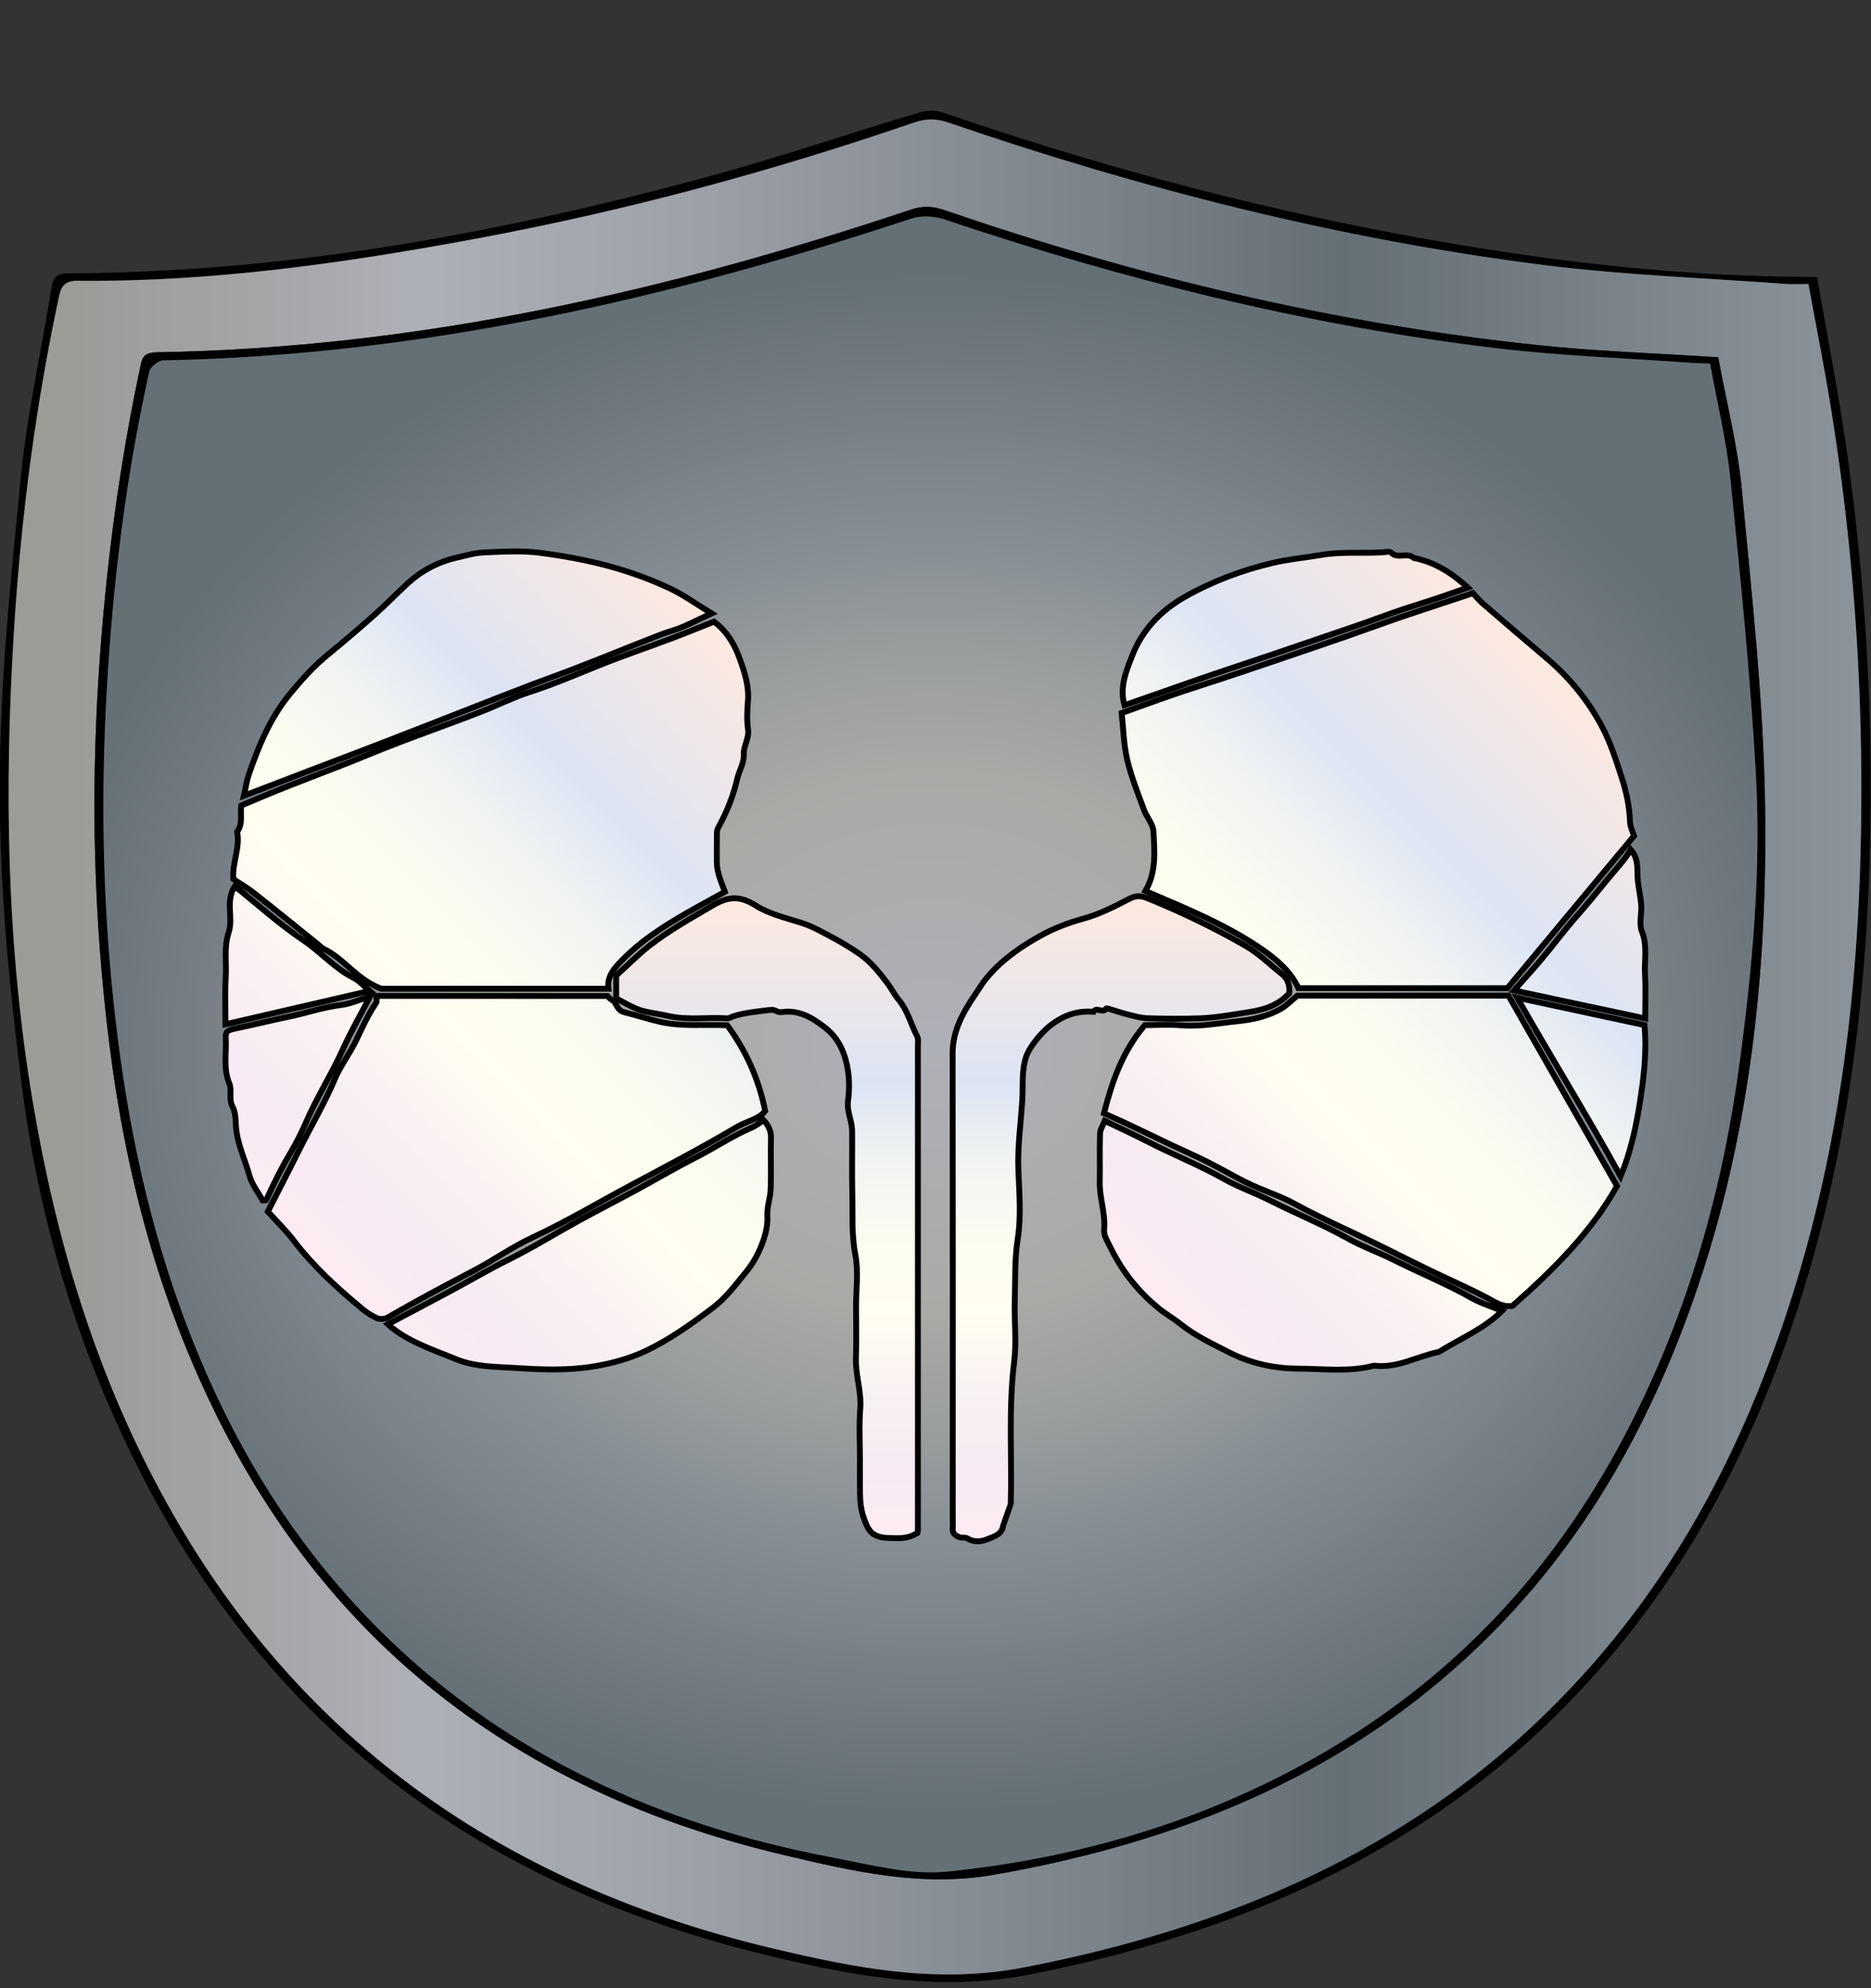 <?xml version="1.0" encoding="utf-8"?>
<!-- Generator: Adobe Illustrator 24.1.2, SVG Export Plug-In . SVG Version: 6.00 Build 0)  -->
<svg version="1.1" id="Layer_1" xmlns="http://www.w3.org/2000/svg" xmlns:xlink="http://www.w3.org/1999/xlink" x="0px" y="0px"
	 viewBox="800 360 320 340" style="enable-background:new 0 0 1920 1080;" xml:space="preserve">
<rect x="800" y="360" width="320" height="340" fill="#333333" stroke="none"/>
<style type="text/css">
	.st0{fill:url(#SVGID_1_);}
	.st1{fill:url(#SVGID_2_);}
	.st2{fill:url(#SVGID_3_);stroke:#000000;stroke-miterlimit:10;}
	.st3{fill:url(#SVGID_4_);stroke:#000000;stroke-miterlimit:10;}
	.st4{fill:url(#SVGID_5_);stroke:#000000;stroke-miterlimit:10;}
	.st5{fill:url(#SVGID_6_);stroke:#000000;stroke-miterlimit:10;}
</style>
<g>
	<g>
		<path d="M1110.77,407.35c1.72,9.96,3.66,19.76,5.07,29.63c2.68,18.8,4.07,37.69,4.1,56.64c0.06,35.12-3.89,69.76-17.19,103.25
			c-8.33,20.97-20.07,40.35-37.25,57.1c-23.83,23.24-54.09,36.69-89.04,43.63c-15.87,3.15-30.62,0.3-45.42-3.27
			c-50.6-12.21-84.93-40.23-106.1-80.74c-11.28-21.58-18.16-44.26-21.17-67.66c-2.17-16.92-3.82-33.99-3.82-50.99
			c0-17.85,1.87-35.72,3.64-53.54c1.07-10.85,3.52-21.6,5.26-32.41c0.26-1.6,0.86-2.24,2.87-2.25c37.04-0.14,72.8-6.72,107.93-16.13
			c12.69-3.4,25.07-7.63,37.64-11.39c1.19-0.36,2.81-0.37,3.97,0.02c31.23,10.75,63.33,18.95,96.51,23.92
			c16.4,2.46,32.93,4,49.61,4.17C1108.34,407.36,1109.32,407.35,1110.77,407.35z M1109.3,408.57c-1.61,0-2.82,0.08-4.01-0.01
			c-13.71-1.02-27.51-1.5-41.1-3.21c-35.13-4.42-68.97-13.06-101.89-24.35c-2.08-0.71-3.82-0.77-5.93-0.05
			c-24.37,8.37-49.33,15.12-75,19.89c-22.42,4.16-44.99,7.4-68.06,7.19c-1.83-0.02-2.76,0.59-3.16,2.43
			c-4.08,18.92-6.54,38.01-7.75,57.2c-1.69,26.95-1.31,53.86,3.19,80.66c3.88,23.12,10.43,45.6,21.93,66.88
			c21.21,39.26,55.12,66.22,104.41,77.95c14.06,3.34,28.09,6.22,43.17,3.31c33.58-6.48,62.99-18.99,86.52-40.81
			c17.14-15.89,29.16-34.4,37.74-54.61c15.53-36.58,19.54-74.59,18.93-113.14c-0.31-19.33-2.01-38.58-5.08-57.73
			C1112.06,423.01,1110.63,415.89,1109.3,408.57z"/>
		<linearGradient id="SVGID_1_" gradientUnits="userSpaceOnUse" x1="801.47" y1="539.036" x2="1118.347" y2="539.036">
			<stop  offset="0.034" style="stop-color:#9B9B98"/>
			<stop  offset="0.134" style="stop-color:#A4A5A7"/>
			<stop  offset="0.219" style="stop-color:#AEB0B7"/>
			<stop  offset="0.352" style="stop-color:#9FA3AA"/>
			<stop  offset="0.605" style="stop-color:#788187"/>
			<stop  offset="0.719" style="stop-color:#657076"/>
			<stop  offset="1" style="stop-color:#8B949A"/>
		</linearGradient>
		<path class="st0" d="M1109.3,408.57c1.34,7.33,2.77,14.44,3.91,21.59c3.07,19.15,4.77,38.4,5.08,57.73
			c0.61,38.56-3.4,76.56-18.93,113.14c-8.58,20.2-20.6,38.71-37.74,54.61c-23.53,21.82-52.94,34.33-86.52,40.81
			c-15.08,2.91-29.11,0.03-43.17-3.31c-49.29-11.72-83.2-38.69-104.41-77.95c-11.5-21.28-18.05-43.76-21.93-66.88
			c-4.5-26.79-4.88-53.71-3.19-80.66c1.21-19.19,3.67-38.28,7.75-57.2c0.4-1.84,1.33-2.45,3.16-2.43
			c23.06,0.21,45.64-3.03,68.06-7.19c25.67-4.77,50.64-11.52,75-19.89c2.11-0.72,3.85-0.66,5.93,0.05
			c32.92,11.29,66.76,19.93,101.89,24.35c13.59,1.71,27.39,2.19,41.1,3.21C1106.48,408.64,1107.68,408.57,1109.3,408.57z
			 M1093.87,421.1c-10.67-0.7-20.8-1.02-30.82-2.07c-35.05-3.69-68.75-11.84-101.47-23.07c-2.08-0.72-3.72-0.8-5.85-0.09
			c-41.47,13.89-84.03,23.64-128.9,24.38c-1.81,0.03-2.43,0.55-2.75,2.05c-3.76,17.52-6.04,35.18-7.2,52.95
			c-1.37,21.1-0.84,42.15,1.8,63.19c2.79,22.23,8.4,43.82,18.74,64.4c18.86,37.55,50.12,63.5,96.91,74.46
			c11.6,2.72,23.2,5.48,35.7,3.3c28.04-4.9,53.2-14.48,74.17-31.41c19.93-16.09,32.97-35.85,41.93-57.75
			c12.39-30.26,16.2-61.67,15.75-93.44c-0.26-18.04-2.26-36.08-3.96-54.08C1097.21,436.26,1095.26,428.7,1093.87,421.1z"/>
		<path d="M1093.87,421.1c1.39,7.6,3.34,15.16,4.06,22.81c1.7,18.01,3.7,36.04,3.96,54.08c0.45,31.77-3.37,63.18-15.75,93.44
			c-8.96,21.9-22,41.66-41.93,57.75c-20.98,16.94-46.13,26.51-74.17,31.41c-12.5,2.18-24.1-0.58-35.7-3.3
			c-46.78-10.96-78.05-36.91-96.91-74.46c-10.33-20.57-15.95-42.17-18.74-64.4c-2.64-21.04-3.18-42.09-1.8-63.19
			c1.15-17.77,3.44-35.43,7.2-52.95c0.32-1.5,0.95-2.02,2.75-2.05c44.87-0.75,87.43-10.5,128.9-24.38c2.13-0.71,3.76-0.62,5.85,0.09
			c32.72,11.23,66.42,19.38,101.47,23.07C1073.07,420.08,1083.2,420.4,1093.87,421.1z M1092.48,422.19
			c-1.29-0.06-2.16-0.07-3.02-0.14c-11.19-0.81-22.46-1.19-33.56-2.52c-32.54-3.89-63.87-11.74-94.39-22.03
			c-1.65-0.56-3.96-0.67-5.58-0.14c-41.25,13.61-83.46,23.39-128.01,24.26c-0.83,0.02-2.19,1.14-2.36,1.89
			c-4.03,18.06-6.26,36.32-7.29,54.66c-0.99,17.6-0.71,35.2,1.13,52.79c1.87,17.87,5.25,35.46,11.44,52.62
			c7.57,21.01,18.69,40.42,35.95,56.96c20.34,19.49,45.82,31.44,75.47,37.06c6.53,1.24,13.41,3.1,19.82,2.44
			c23.25-2.38,44.92-9.04,64.41-20.4c24.23-14.12,40.87-33.44,52.43-56.18c10.03-19.74,15.77-40.44,18.63-61.78
			c2.19-16.4,3.7-32.85,2.77-49.34c-0.95-16.82-2.64-33.62-4.35-50.4C1095.28,435.34,1093.67,428.8,1092.48,422.19z"/>
		
			<radialGradient id="SVGID_2_" cx="958.73" cy="538.33" r="232.835" gradientTransform="matrix(0.662 0 0 0.565 324.855 234.259)" gradientUnits="userSpaceOnUse">
			<stop  offset="5.618000e-03" style="stop-color:#AEB0B7"/>
			<stop  offset="0.316" style="stop-color:#AAAAA8"/>
			<stop  offset="0.354" style="stop-color:#A9A9A6"/>
			<stop  offset="0.5" style="stop-color:#9A9E9E"/>
			<stop  offset="0.674" style="stop-color:#838C92"/>
			<stop  offset="1" style="stop-color:#657076"/>
		</radialGradient>
		<path class="st1" d="M1092.48,422.19c1.19,6.61,2.8,13.16,3.47,19.77c1.71,16.78,3.41,33.58,4.35,50.4
			c0.93,16.48-0.58,32.94-2.77,49.34c-2.85,21.34-8.6,42.04-18.63,61.78c-11.56,22.74-28.2,42.06-52.43,56.18
			c-19.49,11.36-41.15,18.01-64.41,20.4c-6.41,0.66-13.29-1.21-19.82-2.44c-29.65-5.62-55.13-17.57-75.47-37.06
			c-17.26-16.54-28.38-35.95-35.95-56.96c-6.18-17.16-9.56-34.75-11.44-52.62c-1.85-17.59-2.12-35.18-1.13-52.79
			c1.03-18.34,3.26-36.6,7.29-54.66c0.17-0.76,1.53-1.88,2.36-1.89c44.55-0.87,86.77-10.65,128.01-24.26
			c1.62-0.53,3.93-0.42,5.58,0.14c30.53,10.29,61.85,18.14,94.39,22.03c11.11,1.33,22.37,1.71,33.56,2.52
			C1090.32,422.11,1091.19,422.13,1092.48,422.19z"/>
	</g>
	<g>
		<linearGradient id="SVGID_3_" gradientUnits="userSpaceOnUse" x1="931.205" y1="623.042" x2="931.205" y2="513.622">
			<stop  offset="0" style="stop-color:#FDEBF3"/>
			<stop  offset="0.112" style="stop-color:#F7EAF3"/>
			<stop  offset="0.23" style="stop-color:#FAF1F2"/>
			<stop  offset="0.354" style="stop-color:#FFFEF0"/>
			<stop  offset="0.478" style="stop-color:#FBFBF0"/>
			<stop  offset="0.595" style="stop-color:#F0F3F2"/>
			<stop  offset="0.709" style="stop-color:#DDE5F4"/>
			<stop  offset="0.714" style="stop-color:#DCE4F4"/>
			<stop  offset="1" style="stop-color:#FEE9DF"/>
		</linearGradient>
		<path class="st2" d="M905.39,530.73c0-1.37,0-2.5,0-3.9c1.77-1.6,3.58-3.45,5.64-5.07c3.33-2.61,7.11-4.71,10.83-6.9
			c2.76-1.62,4.72-1.7,7.41,0.01c2.26,1.43,5.12,2.1,7.8,2.95c1.9,0.6,3.64,1.61,5.38,2.54c1.59,0.85,3.14,1.78,4.59,2.8
			c1.92,1.34,3.29,3.1,4.64,4.85c0.73,0.95,1.25,2.03,2.02,2.95c1.57,1.9,2.07,4.17,3.15,6.24c0.25,0.47,0.14,1.09,0.14,1.64
			c0.01,27.6,0,55.19,0,82.79c0,0.18-0.06,0.35-0.09,0.53c-1.71,1.03-2.91,0.9-5.03,0.84c-3.01-0.08-3.53-1.66-4.2-3.61
			c-0.6-1.73-0.57-3.42-0.59-5.15c-0.02-1.51,0-3.01,0-4.52c0-2.92-0.18-5.85,0.05-8.76c0.24-2.99-0.85-5.85-0.74-8.81
			c0.11-2.92,0.02-5.84,0.02-8.76s0.44-5.9-0.11-8.74c-0.68-3.52-0.45-7.01-0.53-10.52c-0.08-3.58,0-7.16-0.03-10.74
			c-0.02-1.73-0.94-3.34-0.7-5.14c0.22-1.67,0.25-3.41,0-5.08c-0.4-2.75-1.46-5.49-3.82-7.35c-1.98-1.56-4.4-3.21-7.51-2.74
			c-0.79,0.12-1.08-0.48-1.91-0.38c-1.82,0.21-4.75,0.5-6.53,1.15c-0.28,0.1-0.57,0.32-0.84,0.3c-3.43-0.25-6.87,0.38-10.34-0.45
			c-1.77-0.42-3.68-0.52-5.36-1.25C907.53,531.94,906.42,531.27,905.39,530.73z"/>
		<linearGradient id="SVGID_4_" gradientUnits="userSpaceOnUse" x1="847.132" y1="569.683" x2="936.809" y2="480.005">
			<stop  offset="0" style="stop-color:#FDEBF3"/>
			<stop  offset="0.112" style="stop-color:#F7EAF3"/>
			<stop  offset="0.23" style="stop-color:#FAF1F2"/>
			<stop  offset="0.354" style="stop-color:#FFFEF0"/>
			<stop  offset="0.478" style="stop-color:#FBFBF0"/>
			<stop  offset="0.595" style="stop-color:#F0F3F2"/>
			<stop  offset="0.709" style="stop-color:#DDE5F4"/>
			<stop  offset="0.714" style="stop-color:#DCE4F4"/>
			<stop  offset="1" style="stop-color:#FEE9DF"/>
		</linearGradient>
		<path class="st3" d="M865.21,529.08c-4.28-1.61-6.26-5.11-9.98-6.89c-0.28-0.13-0.47-0.4-0.71-0.59c-3.72-3-7.43-6.01-11.19-8.97
			c-1.08-0.85-2.33-1.56-3.42-2.29c-0.23-2.8,1.19-5.38,0.65-8.08c1.03-1.42,0.5-3.02,0.7-4.51c1.33-0.55,2.61-1.09,3.89-1.63
			c5.76-2.42,11.69-4.52,17.47-6.91c3.93-1.62,7.95-3.12,11.97-4.6c2.71-1,5.42-2,8.1-3.06c2.59-1.02,5.07-2.28,7.73-3.14
			c4.11-1.33,8.02-3,11.98-4.6c4.05-1.63,8.22-3.04,12.32-4.58c2.42-0.91,4.81-1.89,7.4-2.92c2.31,1.73,3.57,4.01,4.45,6.49
			c0.83,2.33,1.57,4.66,1.35,7.16c-0.14,1.59-0.2,3.22,0.02,4.79c0.22,1.53-0.81,2.81-0.73,4.29c0.07,1.44-0.79,2.74-1.11,4.11
			c-0.68,2.95-1.79,5.74-3.29,8.44c-0.21,0.39-0.2,0.89-0.2,1.34c-0.02,1.51-0.02,3.01-0.01,4.52c0.01,1.72,0.71,3.3,1.38,5.06
			c-1.5,0.83-3.06,1.67-4.6,2.53c-4.55,2.54-9.02,5.21-12.58,8.76c-1.45,1.45-3.06,3-2.74,5.28
			C890.88,529.08,877.8,529.08,865.21,529.08z M864.37,530.31c0,0.46,0.16,0.91-0.03,1.18c-1.41,2.04-2.37,4.24-3.42,6.42
			c-1.08,2.25-2.69,4.33-3.65,6.61c-1.76,4.19-4.12,8.14-6.15,12.23c-1.71,3.44-3.49,6.86-5.31,10.44c1.45,1.61,3.12,3.24,4.49,5.04
			c3.31,4.34,7.4,8.08,11.72,11.65c0.75,0.62,1.62,1.18,2.54,1.57c0.46,0.19,1.31,0.12,1.74-0.14c4.79-2.78,9.7-5.4,14.64-7.98
			c3.45-1.8,6.59-4.06,10.13-5.71c5.8-2.7,11.22-5.94,16.8-8.92c6.05-3.24,12.15-6.42,18.02-9.9c1.73-1.03,4-1.46,4.98-2.81
			c-1.1-5.48-3.26-10.27-6.49-14.66c-3.87-0.18-7.66,0.27-11.4-0.56c-2.09-0.47-4.08-1.15-6.13-1.65c-1.51-0.37-1.24-1.63-2.22-2.14
			c-0.36-0.19-0.6-0.54-0.72-0.66C890.63,530.31,877.55,530.31,864.37,530.31z M852.67,491.88c4.37-1.67,8.75-3.31,13.11-5
			c5.01-1.94,10.01-3.9,15.01-5.86c4.63-1.81,9.25-3.64,13.93-5.35c5.62-2.05,11.12-4.35,16.67-6.52c1.11-0.43,2.2-0.88,3.38-1.23
			c2.3-0.68,4.39-1.88,6.93-3.02c-2.52-1.53-4.62-3.07-6.98-4.2c-4.56-2.17-9.41-3.75-14.52-4.84c-2.62-0.56-5.28-0.99-7.91-1.33
			c-3.13-0.4-6.38-0.19-9.57-0.05c-1.52,0.06-3.03,0.52-4.52,0.86c-3.31,0.76-6.12,2.26-8.44,4.39c-1.91,1.76-3.69,3.61-5.63,5.34
			c-2.59,2.31-5.24,4.58-7.95,6.79c-2.5,2.03-4.56,4.34-6.53,6.73c-3.49,4.21-5.41,9-7.1,13.87c-0.34,0.99-0.48,2.04-0.84,3.62
			C845.8,494.53,849.23,493.2,852.67,491.88z M928.61,552.81c-3.42,1.47-6.42,3.52-9.7,5.18c-3.47,1.75-6.78,3.73-10.19,5.57
			c-3.22,1.75-6.5,3.42-9.71,5.18c-4.01,2.2-7.87,4.61-11.98,6.65c-3.49,1.73-6.79,3.69-10.2,5.51c-3.49,1.86-6.98,3.71-10.49,5.57
			c3.27,2.93,7.57,4.28,11.68,5.97c3.36,1.38,6.99,1.28,10.44,1.51c4.36,0.29,8.81,0.45,13.28-0.31c3-0.51,5.86-1.31,8.39-2.48
			c4.24-1.96,7.98-4.65,11.63-7.39c2.36-1.76,4-4.02,5.77-6.16c1.28-1.54,2.25-3.35,2.91-5.16c0.52-1.43,0.89-2.95,0.8-4.55
			c-0.08-1.51,0.51-3.04,0.57-4.56c0.1-2.91-0.02-5.83,0.05-8.75c0.03-1.13-0.37-2.06-1.26-3.04
			C929.95,551.99,929.34,552.5,928.61,552.81z M845.54,565.23c1.23-2.77,2.59-5.49,4.17-8.14c1.01-1.7,1.9-3.49,2.67-5.27
			c1.86-4.25,4.39-8.24,6.3-12.47c1.29-2.86,2.89-5.63,4.6-8.92c-2.02,0.61-3.42,1.25-4.89,1.43c-3.19,0.39-6.16,1.44-9.26,2.07
			c-2.9,0.59-5.76,1.32-8.66,1.91c-1.52,0.31-1.93,0.5-1.86,1.72c0.14,2.56-0.45,5.15,0.6,7.69c0.52,1.25-0.16,2.63,0.58,4.04
			c0.64,1.22,0.45,2.83,0.66,4.25c0.38,2.59,1.52,4.97,2.2,7.46c0.41,1.53,1.52,2.92,2.27,4.28
			C845.34,565.25,845.52,565.27,845.54,565.23z M860.55,527.27c-3.37-1.71-5.65-4.45-8.69-6.49c-4.15-2.78-7.8-6.11-11.7-9.23
			c-1.67,2.55-0.22,5.38-1.04,7.87c-0.86,2.6-0.36,5.13-0.51,7.69c-0.16,2.69-0.04,5.4-0.04,8.05c8.28-1.91,16.35-3.78,24.64-5.7
			C862.23,528.65,861.52,527.77,860.55,527.27z"/>
		<linearGradient id="SVGID_5_" gradientUnits="userSpaceOnUse" x1="991.727" y1="623.598" x2="991.727" y2="513.285">
			<stop  offset="0" style="stop-color:#FDEBF3"/>
			<stop  offset="0.112" style="stop-color:#F7EAF3"/>
			<stop  offset="0.23" style="stop-color:#FAF1F2"/>
			<stop  offset="0.354" style="stop-color:#FFFEF0"/>
			<stop  offset="0.478" style="stop-color:#FBFBF0"/>
			<stop  offset="0.595" style="stop-color:#F0F3F2"/>
			<stop  offset="0.709" style="stop-color:#DDE5F4"/>
			<stop  offset="0.714" style="stop-color:#DCE4F4"/>
			<stop  offset="1" style="stop-color:#FEE9DF"/>
		</linearGradient>
		<path class="st4" d="M1020.5,529.86c-1.87,2.04-4.22,2.81-6.92,3.22c-2.79,0.43-5.56,0.96-8.39,1.06
			c-2.97,0.11-5.95,0.08-8.92-0.01c-1.11-0.03-2.23-0.36-3.32-0.63c-1.17-0.29-2.31-0.69-3.46-1.03c-0.1-0.03-0.3-0.03-0.32,0
			c-0.47,0.91-1.71-0.35-2.16,0.56c-2.82-0.24-5.09,0.62-7.21,2.21c-1.62,1.21-3.75,3.79-4.31,5.51c-0.8,2.45-0.49,4.93-0.65,7.4
			c-0.25,3.97-0.82,7.92-0.67,11.91c0.15,3.95,0.51,7.96-0.11,11.84c-0.56,3.53-0.39,7.01-0.5,10.51c-0.11,3.48,0.33,7-0.1,10.44
			c-1.01,8.11-0.36,16.23-0.59,24.34c0,0.07-1.31,3.69-1.32,3.77c-0.16,1.45-1.64,1.84-2.82,2.31c-1.04,0.42-2.25,0.47-3.34-0.21
			c-0.3-0.19-0.86-0.03-1.23-0.17c-0.71-0.25-1.27-0.64-1.22-1.43c0.04-0.66,0.01-1.32,0.01-1.98c0-26.45,0.02-52.91-0.02-79.36
			c-0.01-3.81,1.78-7.03,3.95-10.19c0.62-0.91,1.17-1.87,1.89-2.71c0.74-0.87,1.57-1.76,2.4-2.5c1.96-1.75,4.26-3.29,6.64-4.62
			c2.29-1.28,4.78-2.27,7.47-3c2.69-0.73,5.21-2.01,7.64-3.28c1.16-0.6,1.97-0.76,3.2-0.26c5.86,2.37,11.48,5.07,16.87,8.17
			c2.38,1.37,4.18,3.21,6.24,4.83C1020.33,527.45,1020.61,528.58,1020.5,529.86z"/>
		<linearGradient id="SVGID_6_" gradientUnits="userSpaceOnUse" x1="983.597" y1="569.402" x2="1072.585" y2="480.413">
			<stop  offset="0" style="stop-color:#FDEBF3"/>
			<stop  offset="0.112" style="stop-color:#F7EAF3"/>
			<stop  offset="0.23" style="stop-color:#FAF1F2"/>
			<stop  offset="0.354" style="stop-color:#FFFEF0"/>
			<stop  offset="0.478" style="stop-color:#FBFBF0"/>
			<stop  offset="0.595" style="stop-color:#F0F3F2"/>
			<stop  offset="0.709" style="stop-color:#DDE5F4"/>
			<stop  offset="0.714" style="stop-color:#DCE4F4"/>
			<stop  offset="1" style="stop-color:#FEE9DF"/>
		</linearGradient>
		<path class="st5" d="M995.9,512.37c1.91-3.26,1.56-6.78,1.37-10.23c-0.07-1.23-1.16-2.4-1.61-3.64c-1.04-2.84-2.19-5.67-2.87-8.58
			c-0.61-2.59-0.65-5.28-0.95-7.98c3.07-1.1,5.95-2.16,8.86-3.16c2.65-0.91,5.32-1.75,7.99-2.63c5.32-1.75,10.62-3.57,15.92-5.37
			c3.68-1.25,7.37-2.53,11.03-3.85c5.25-1.9,10.61-3.58,15.92-5.37c0.17-0.06,0.31-0.17,0.32-0.17c0.61,0.65,1.14,1.32,1.8,1.89
			c3.57,3.08,7.14,6.15,10.75,9.2c4.08,3.44,7.28,7.44,9.61,11.86c1.46,2.77,2.38,5.76,3.34,8.7c0.79,2.42,1.31,4.89,1.4,7.44
			c0.03,0.95,0.52,1.89,0.69,2.46c-7.33,8.82-14.42,17.34-21.66,26.05c-11.66,0-23.64,0-35.74,0c-1.3-2.8-3.64-4.89-6.56-6.87
			C1009.52,518.05,1002.75,515.31,995.9,512.37z M1000.28,555.77c2.06,0.98,4.17,1.89,6.2,2.91c2.4,1.2,4.69,2.58,7.11,3.74
			c2.58,1.23,5.41,2.11,7.89,3.47c4.59,2.52,9.45,4.62,14.16,6.94c3.64,1.8,7.26,3.64,10.95,5.37c2.61,1.23,5.24,2.41,7.78,3.75
			c1.23,0.65,2.51,1.65,4.32,1.36c7.03-6.19,13.56-12.74,17.87-20.49c-6.22-10.91-12.38-21.72-18.56-32.55c-12.23,0-24.43,0-36.12,0
			c-1.09,0.9-1.81,1.66-2.71,2.19c-2.24,1.33-4.93,1.92-7.49,2.18c-3.18,0.32-6.35,0.97-9.63,0.7c-2.16-0.18-4.36-0.03-6.25-0.03
			c-3.86,4.55-5.57,9.59-6.99,15.08C992.63,552.06,996.44,553.94,1000.28,555.77z M1051.72,581.99c-4.29-2.43-8.94-4.31-13.36-6.53
			c-2.55-1.28-5.33-2.26-7.8-3.64c-4.31-2.41-8.95-4.3-13.36-6.53c-2.55-1.29-5.34-2.25-7.8-3.64c-4.3-2.42-8.96-4.27-13.36-6.54
			c-2.28-1.18-4.64-2.25-7.09-3.43c-0.28,0.73-0.79,1.46-0.81,2.2c-0.1,2.73,0.01,5.46-0.05,8.18c-0.07,2.77,1.01,5.44,0.75,8.24
			c-0.09,0.97,0.59,2.02,1.06,2.98c1.91,3.92,4.58,7.42,8.17,10.37c1.22,1.01,2.66,1.82,3.9,2.82c2.46,1.97,5.39,3.34,8.25,4.8
			c3.64,1.86,7.67,2.76,11.84,2.78c4.31,0.02,8.68,0.61,12.94-0.51c4.06,0.49,7.37-1.62,11.09-2.34c3.65-2.28,7.8-3.99,10.81-7.03
			C1055.17,583.46,1053.31,582.89,1051.72,581.99z M1041.8,455.41c-1.04-1.02-2.81,0.26-3.88-0.92c-0.21-0.23-1.05-0.06-1.6-0.03
			c-3.43,0.21-6.84-0.16-10.32,0.44c-2.74,0.47-5.64,0.73-8.3,1.36c-5.3,1.25-10.37,3.16-15.01,5.79
			c-4.35,2.46-7.37,5.83-9.02,10.02c-1.06,2.68-2.22,5.42-1.35,8.53c2.25-0.78,4.41-1.53,6.56-2.29c3.85-1.36,7.72-2.72,11.6-4
			c4.93-1.63,9.84-3.31,14.75-4.99c3.87-1.33,7.75-2.61,11.58-4.03c2.3-0.85,4.71-1.62,7.1-2.37c2.39-0.75,4.72-1.61,7.13-2.44
			C1048.39,458.07,1045.53,456.16,1041.8,455.41z M1081.38,534.16c0-2.58,0.11-5.02-0.03-7.44c-0.15-2.46,0.46-4.93-0.53-7.42
			c-0.54-1.35-0.01-2.99-0.12-4.49c-0.11-1.53-0.5-3.04-0.61-4.57c-0.12-1.66,0.21-3.38-1.18-4.93c-1.16,1.94-2.78,3.58-4.19,5.33
			c-1.66,2.06-3.35,4.1-5.11,6.1c-2.14,2.42-4.02,5-6.09,7.45c-1.48,1.75-3.04,3.45-4.57,5.19
			C1066.49,531,1073.85,532.56,1081.38,534.16z M1059.49,530.62c5.95,10.45,12.11,20.41,17.68,30.53c1.64-3.92,2.58-8.08,3.25-12.3
			c0.7-4.39,1.26-8.78,0.84-13.55C1074.07,533.75,1066.92,532.21,1059.49,530.62z"/>
	</g>
</g>
</svg>
